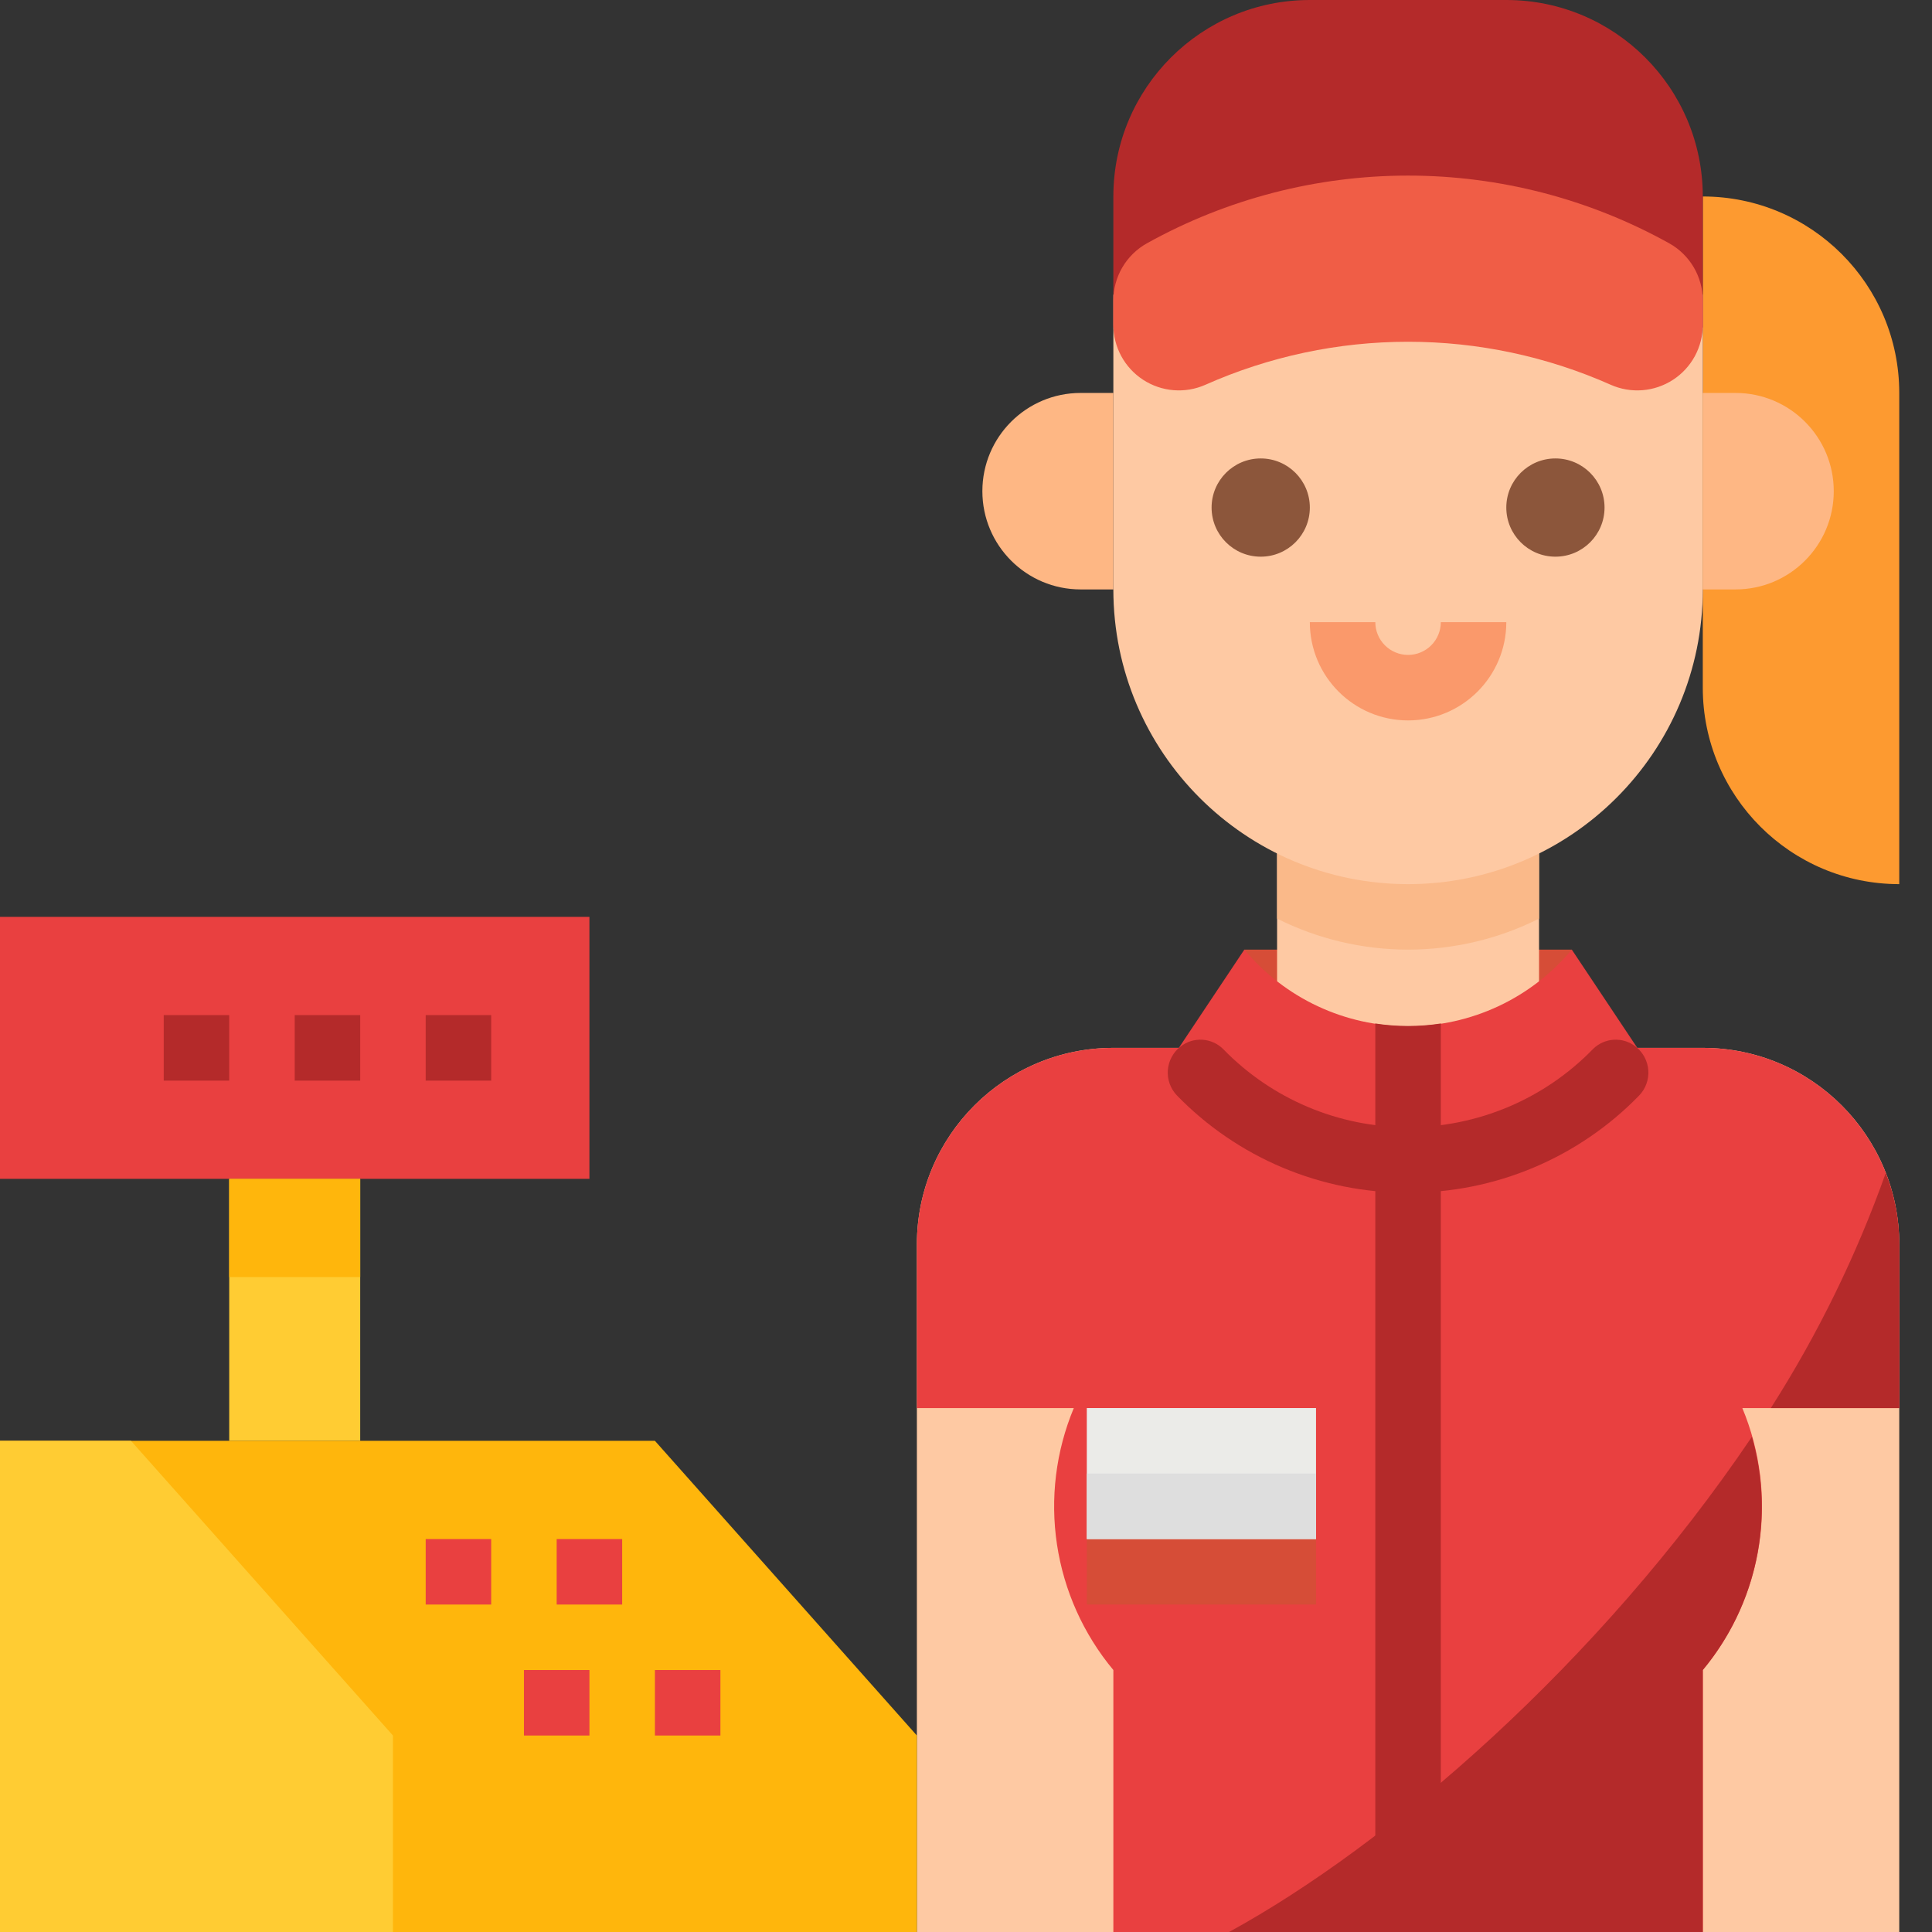 <svg width="280" height="280" viewBox="0 0 280 280" fill="none" xmlns="http://www.w3.org/2000/svg">
<rect x="0" y="0" width="280" height="280" fill="#333333" stroke="none"/>
<path d="M180.339 137.627H227.796V151.864H180.339V137.627Z" fill="#D64D37"/>
<path d="M246.78 28.475C262.505 28.475 275.254 41.224 275.254 56.949V128.136C259.529 128.136 246.78 115.386 246.78 99.661V28.475Z" fill="#FD9A30"/>
<path d="M246.78 151.864H227.797C226.538 151.864 225.331 151.364 224.441 150.474C223.551 149.584 223.051 148.377 223.051 147.119V113.898H185.085V147.119C185.085 148.377 184.585 149.584 183.695 150.474C182.805 151.364 181.598 151.864 180.339 151.864H161.356C145.631 151.864 132.881 164.614 132.881 180.339V280H275.254V180.339C275.254 164.614 262.505 151.864 246.78 151.864Z" fill="#FEC9A3"/>
<path d="M223.051 133.134V113.898H185.085V133.134C190.977 136.089 197.477 137.628 204.068 137.628C210.659 137.628 217.16 136.089 223.051 133.134Z" fill="#FAB989"/>
<path d="M204.068 128.136C180.478 128.136 161.356 109.014 161.356 85.424V42.712C175.593 23.729 227.797 18.983 246.78 42.712V85.424C246.78 109.014 227.658 128.136 204.068 128.136Z" fill="#FEC9A3"/>
<path d="M189.831 73.559C189.831 77.492 186.644 80.678 182.712 80.678C178.779 80.678 175.593 77.492 175.593 73.559C175.593 69.627 178.779 66.441 182.712 66.441C186.644 66.441 189.831 69.627 189.831 73.559ZM232.542 73.559C232.542 77.492 229.356 80.678 225.424 80.678C221.491 80.678 218.305 77.492 218.305 73.559C218.305 69.627 221.491 66.441 225.424 66.441C229.356 66.441 232.542 69.627 232.542 73.559Z" fill="#8C563B"/>
<path d="M33.22 170.847H52.203V208.814H33.22V170.847Z" fill="#FFCC33"/>
<path d="M0 132.881H85.424V170.847H0V132.881Z" fill="#E94040"/>
<path d="M61.695 147.119H71.187V156.61H61.695V147.119ZM42.712 147.119H52.204V156.61H42.712V147.119ZM23.729 147.119H33.221V156.61H23.729V147.119ZM189.831 0H218.305C234.03 0 246.78 12.749 246.78 28.475V47.458H161.356V28.475C161.356 12.749 174.106 0 189.831 0Z" fill="#B42A2A"/>
<path d="M233.435 55.763C224.189 51.654 214.185 49.53 204.068 49.53C193.951 49.53 183.946 51.654 174.701 55.763C173.256 56.405 171.673 56.675 170.097 56.55C168.52 56.425 167 55.908 165.674 55.046C164.348 54.184 163.259 53.005 162.505 51.615C161.751 50.225 161.356 48.668 161.356 47.087V43.551C161.355 41.858 161.808 40.196 162.666 38.736C163.525 37.277 164.758 36.074 166.238 35.252C177.81 28.822 190.83 25.448 204.068 25.448C217.306 25.448 230.326 28.822 241.897 35.252C243.378 36.074 244.611 37.277 245.47 38.736C246.328 40.196 246.78 41.858 246.78 43.551V47.087C246.78 48.668 246.385 50.225 245.631 51.615C244.877 53.005 243.787 54.184 242.462 55.046C241.136 55.908 239.615 56.425 238.039 56.55C236.463 56.675 234.88 56.405 233.435 55.763Z" fill="#F05D46"/>
<path d="M156.61 56.949H161.356V85.424H156.61C148.748 85.424 142.373 79.049 142.373 71.186C142.373 63.324 148.748 56.949 156.61 56.949ZM251.526 56.949H246.78V85.424H251.526C259.388 85.424 265.763 79.049 265.763 71.186C265.763 63.324 259.388 56.949 251.526 56.949Z" fill="#FEB784"/>
<path d="M204.068 104.407C196.205 104.407 189.831 98.032 189.831 90.169H199.322C199.322 91.428 199.822 92.635 200.712 93.525C201.602 94.415 202.809 94.915 204.068 94.915C205.327 94.915 206.534 94.415 207.424 93.525C208.314 92.635 208.814 91.428 208.814 90.169H218.305C218.305 98.032 211.93 104.407 204.068 104.407Z" fill="#FA996B"/>
<path d="M132.881 280H0V208.814H94.915L132.881 251.525V280Z" fill="#FFB60C"/>
<path d="M56.949 280H0V208.814H18.983L56.949 251.525V280Z" fill="#FFCC33"/>
<path d="M275.254 180.339C275.254 164.614 262.505 151.864 246.78 151.864H237.288L227.797 137.627C224.898 141.105 221.27 143.904 217.169 145.825C213.068 147.745 208.596 148.74 204.068 148.74C199.54 148.74 195.067 147.745 190.967 145.825C186.866 143.904 183.238 141.105 180.339 137.627L170.847 151.864H161.356C145.631 151.864 132.881 164.614 132.881 180.339V204.068H155.623C153.019 210.316 152.177 217.158 153.188 223.851C154.199 230.545 157.023 236.833 161.356 242.034V280H246.78V242.034C251.112 236.833 253.937 230.545 254.948 223.851C255.958 217.158 255.116 210.316 252.513 204.068H275.254V180.339Z" fill="#E94040"/>
<path d="M157.507 213.559H190.728V232.542H157.507V213.559Z" fill="#D64D37"/>
<path d="M157.507 204.068H190.728V223.051H157.507V204.068Z" fill="#EBEBE8"/>
<path d="M157.507 213.559H190.728V223.051H157.507V213.559Z" fill="#DEDEDE"/>
<path d="M204.068 172.858C197.826 172.878 191.643 171.641 185.889 169.22C180.135 166.8 174.928 163.246 170.577 158.769C170.112 158.287 169.754 157.712 169.526 157.083C169.297 156.453 169.204 155.783 169.251 155.115C169.299 154.446 169.486 153.796 169.801 153.205C170.116 152.614 170.552 152.095 171.08 151.683C171.979 150.972 173.109 150.617 174.254 150.686C175.399 150.754 176.478 151.241 177.287 152.054C184.32 159.287 193.981 163.367 204.068 163.367C214.155 163.367 223.816 159.287 230.849 152.054C231.658 151.241 232.737 150.754 233.882 150.686C235.027 150.617 236.157 150.972 237.056 151.683C237.585 152.095 238.02 152.614 238.335 153.205C238.65 153.796 238.838 154.447 238.885 155.115C238.933 155.783 238.839 156.454 238.611 157.083C238.382 157.713 238.024 158.288 237.559 158.77C233.208 163.246 228.001 166.8 222.247 169.221C216.493 171.641 210.31 172.878 204.068 172.858ZM178.119 280H246.78V242.034C250.631 237.406 253.292 231.907 254.533 226.015C255.774 220.123 255.556 214.018 253.899 208.23C231.704 241.108 201.148 267.415 178.119 280ZM256.642 204.068H275.254V180.339C275.25 176.804 274.585 173.3 273.294 170.009C269.045 181.953 263.459 193.379 256.642 204.068Z" fill="#B42A2A"/>
<path d="M199.322 148.333V280H208.814V148.333C205.67 148.817 202.466 148.817 199.322 148.333Z" fill="#B42A2A"/>
<path d="M80.678 223.051H90.169V232.542H80.678V223.051ZM61.695 223.051H71.186V232.542H61.695V223.051ZM94.915 242.034H104.407V251.525H94.915V242.034ZM75.932 242.034H85.424V251.525H75.932V242.034Z" fill="#E94040"/>
<path d="M33.22 170.847H52.203V185.085H33.22V170.847Z" fill="#FFB60C"/>
</svg>
